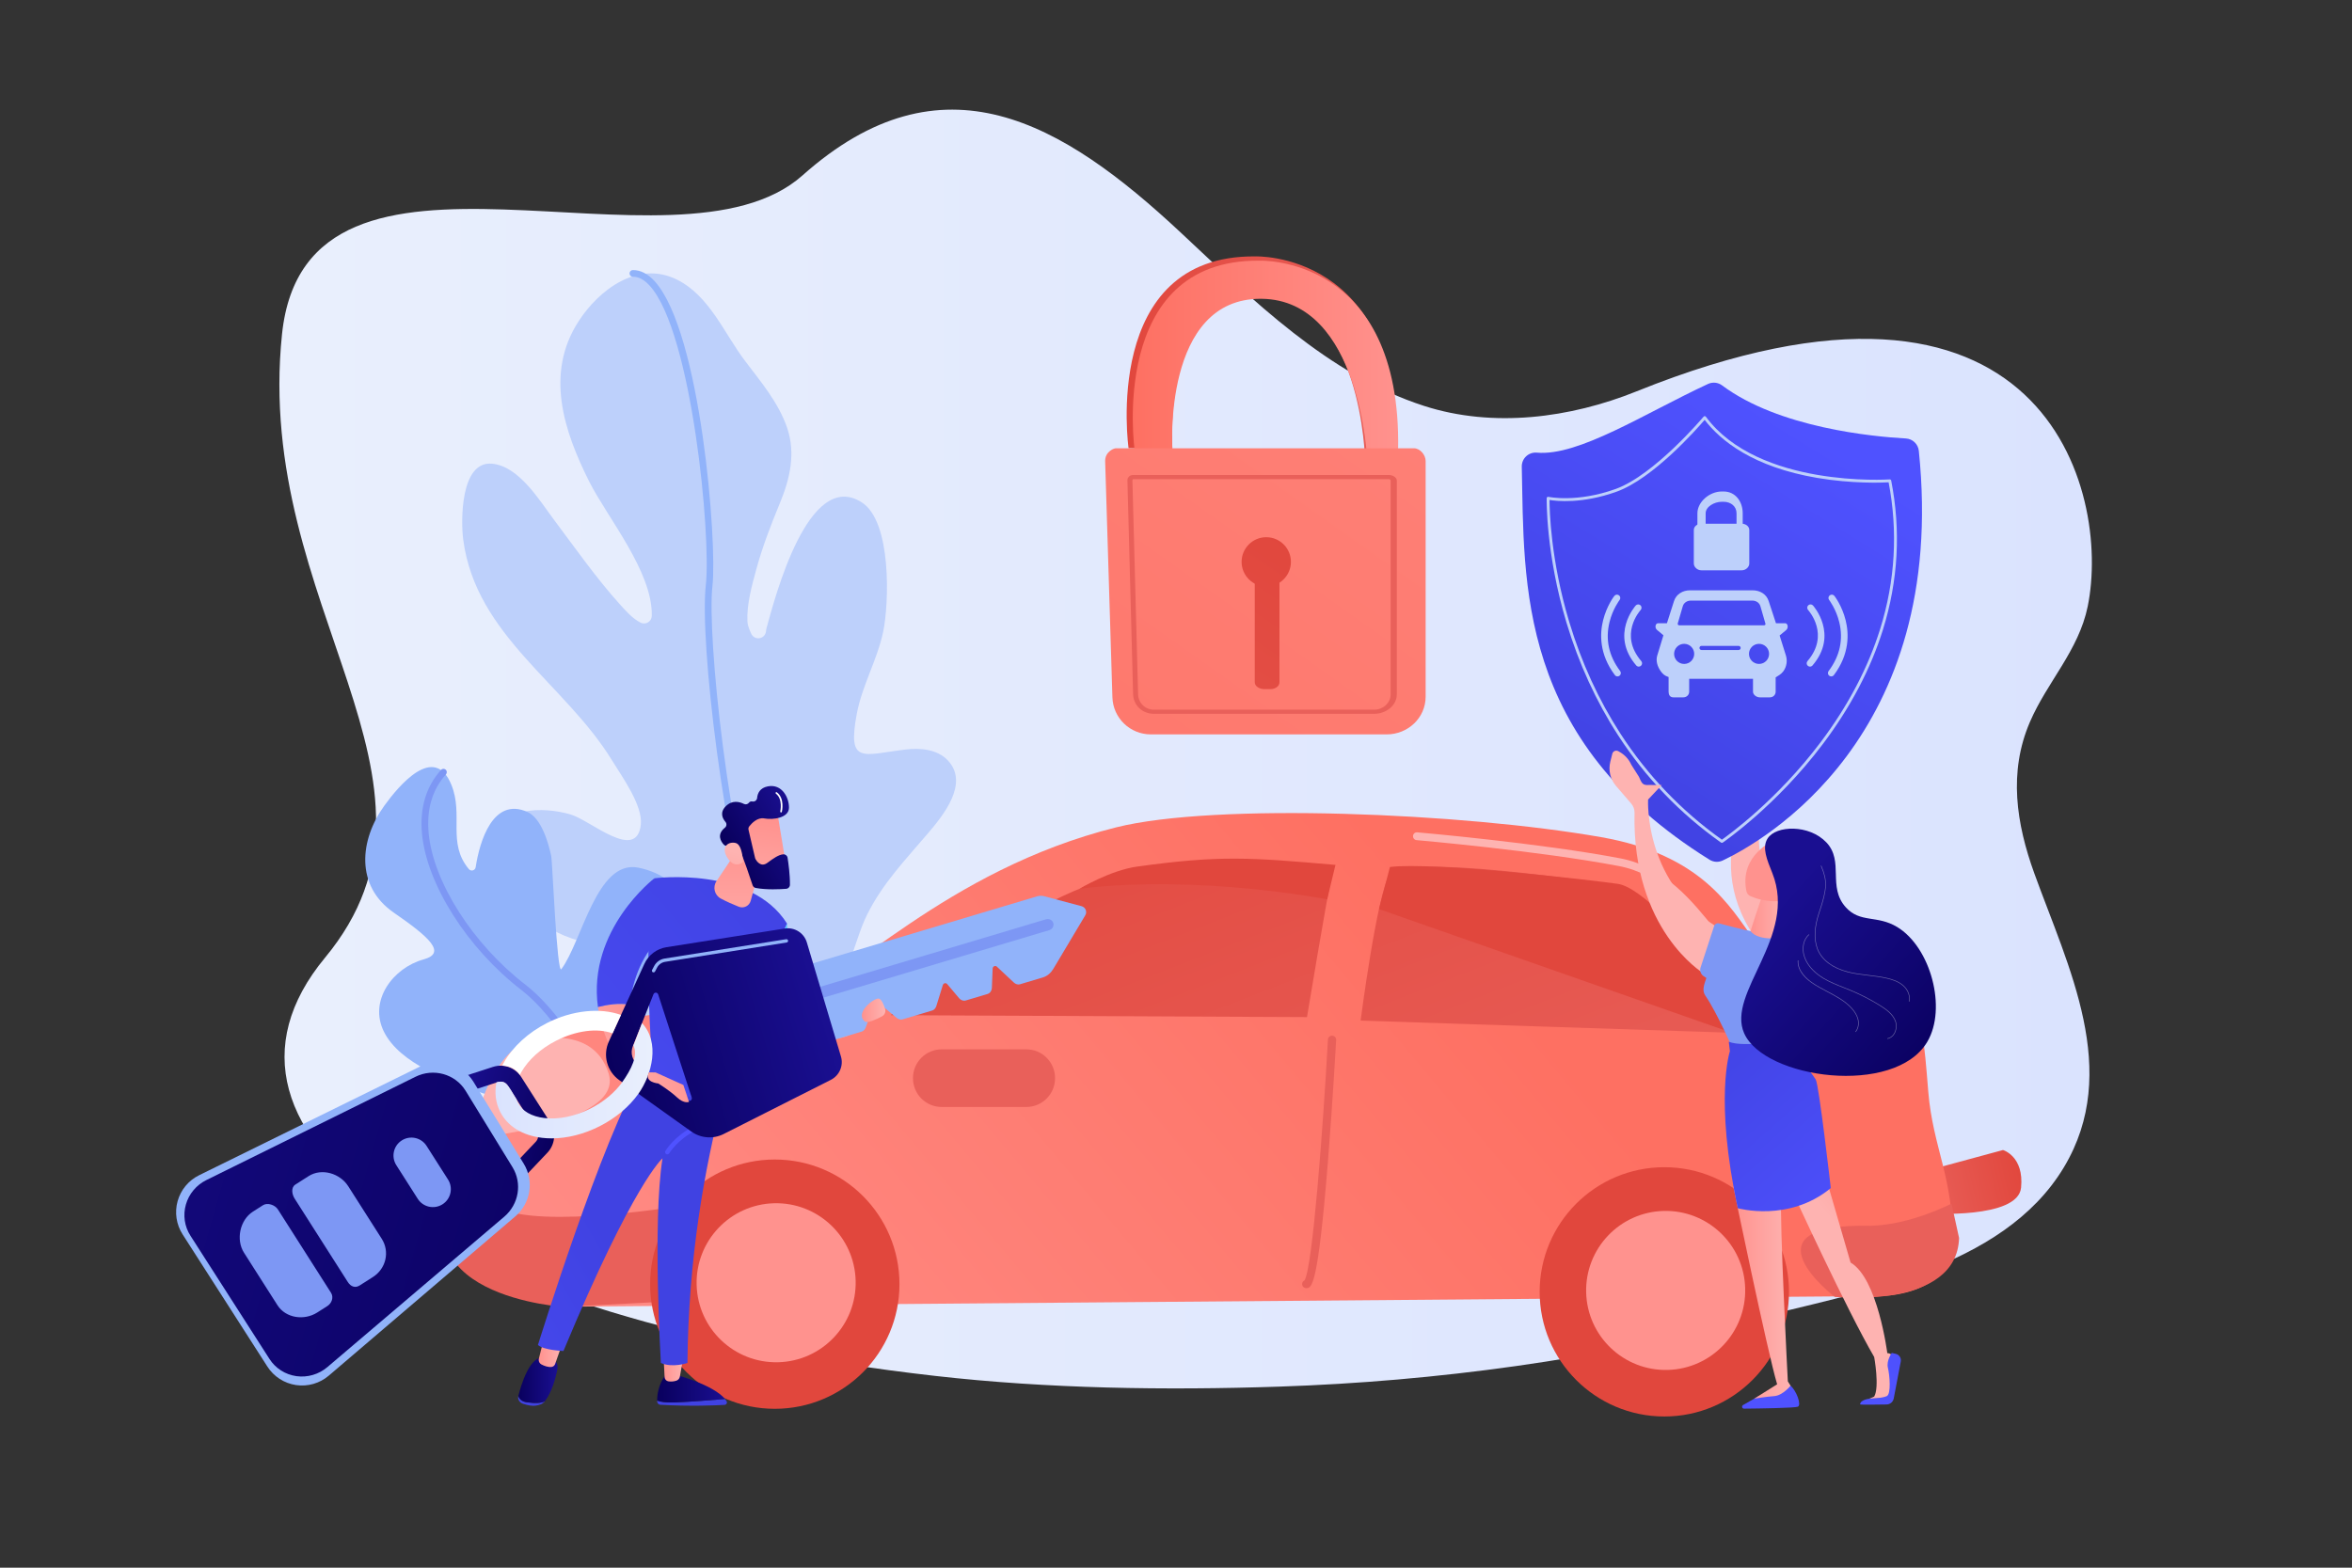 <?xml version="1.0" encoding="utf-8"?>
<!-- Generator: Adobe Illustrator 27.5.0, SVG Export Plug-In . SVG Version: 6.00 Build 0)  -->
<svg version="1.1" xmlns="http://www.w3.org/2000/svg" xmlns:xlink="http://www.w3.org/1999/xlink" x="0px" y="0px"
	 viewBox="0 0 2475 1650" style="enable-background:new 0 0 2475 1650;" xml:space="preserve">

<rect x="0" y="0" width="2475" height="1650" fill="#333333" stroke="none"/>

<g id="Illustration">
	<g>

			<linearGradient id="SVGID_1_" gradientUnits="userSpaceOnUse" x1="-1419.999" y1="788.354" x2="487.266" y2="788.354" gradientTransform="matrix(-1 0 0 1 781.276 0)">
			<stop  offset="0" style="stop-color:#DAE3FE"/>
			<stop  offset="1" style="stop-color:#E9EFFD"/>
		</linearGradient>
		<path style="fill:url(#SVGID_1_);" d="M296.762,351.724c25.667-245.866,414.331-48.392,547.773-167.166
			c146.913-130.76,273.143-56.419,397.964,60.235c75.448,70.512,155.187,149.895,256.005,182.417
			c72.778,23.475,153.831,12.833,223.681-15.326c429.941-173.323,499.38,105.874,474.719,226.327
			c-9.553,46.658-42.604,79.311-60.851,121.733c-22.714,52.806-14.337,106.743,4.668,159.319
			c35.621,98.545,91.736,208.042,31.241,309.111c-64.693,108.07-219.831,132.13-331.213,160.795
			c-161.299,41.511-328.311,64.703-494.721,70.266c-119.53,3.996-243.166,2.226-362.131-11.305
			C463.266,1388.912,187.928,1194.112,342,1008C496.073,821.888,266.708,639.614,296.762,351.724z"/>

		<g>
			<g>
				<path style="fill:#BDD0FB;" d="M893.916,1011.518c6.633-16.026,10.66-32.869,18.357-48.483
					c16.323-33.113,40.572-58.185,64.09-85.812c16.159-18.982,43.747-52.638,21.119-76.817
					c-11.111-11.864-29.227-13.368-44.232-11.568c-45.367,5.442-61.757,16.4-51.684-37.409
					c5.592-29.869,21.489-56.747,27.724-86.137c6.304-29.716,9.326-116.115-22.371-136.498
					c-56.298-36.196-91.513,100.591-100.211,131.933c-0.32,1.151-0.534,2.417-0.67,3.766c-0.368,3.647-3.13,6.598-6.745,7.205
					c-3.615,0.607-7.197-1.276-8.734-4.604c-2.159-4.675-3.854-9.086-4.042-12.798c-0.918-18.18,4.729-38.218,9.481-55.616
					c6.434-23.558,15.307-46.495,24.636-69.04c10.595-25.605,16.847-52.317,7.683-79.272c-9.014-26.517-27.637-48.44-44.289-70.448
					c-22.001-29.078-37.477-68.742-71.924-85.736c-40.688-20.073-81.538,10.303-103.361,44.106
					c-35.34,54.739-15.589,114.906,11.163,168.322c18.946,37.83,67.106,95.258,65.953,141.66c-0.069,2.794-1.569,5.357-3.971,6.787
					c-2.402,1.43-5.372,1.529-7.86,0.256c-8.374-4.285-15.044-11.81-22.078-19.631c-24.881-27.665-46.539-58.692-68.864-88.423
					c-15.364-20.461-36.879-56.65-65.384-59.22c-33.368-3.008-32.859,60.509-30.225,80.214
					C500.986,669.286,594.73,719.634,644.248,800.65c10.197,16.684,32.374,47.097,30.068,67.399
					c-4.44,39.082-52.325-4.144-73.185-10.584c-28.957-8.939-79.663-9.11-80.045,30.621c-0.441,46.167,39.409,85.911,80.933,99.765
					c33.305,11.112,71.353,14.934,102.922,30.437c28.882,14.183,11.592,46.127-17.382,37.288c-11.962-3.65-23.91-8.43-35.554-12.99
					c-11.282-4.417-44.522-22.668-52.782-5.708c-6.306,12.95,6.782,35.56,11.992,46.599
					c58.388,123.699,106.494,100.993,173.934,125.183c19.366,6.946,32.466,22.671,39.462,41.604
					c3.018,8.168,2.713,38.846,12.034,41.613c12.848,3.774,30.81-22.88,36.322-30.518c10.207-14.138,22.588-26.449,32.778-40.608
					c17.579-24.429,46.374-60.522,43.147-92.822c-1.598-15.999-15.37-22.433-30.226-23.609c-25.151-1.99-65.043-6.712-49.022-41.385
					C877.594,1045.731,886.664,1029.039,893.916,1011.518z"/>
				<path style="fill:#91B3FA;" d="M842.817,1290.835c-1.909,0-3.473-1.529-3.51-3.445c-0.031-1.681-3.549-169.368-40.663-281.869
					c-36.925-111.926-62.562-330.864-55.921-389.636c5.797-51.293-14.618-266.168-58.947-315.075
					c-5.815-6.416-11.745-9.626-17.758-9.541c-2.004,0.008-3.532-1.521-3.561-3.46c-0.027-1.938,1.521-3.532,3.46-3.561
					c8.07-0.072,15.831,3.869,23.061,11.847c48.511,53.522,65.879,274.948,60.722,320.579
					c-5.889,52.104,16.638,268.515,55.61,386.649c37.451,113.518,40.985,282.246,41.016,283.937
					c0.037,1.938-1.506,3.539-3.444,3.575C842.862,1290.835,842.839,1290.835,842.817,1290.835z"/>
			</g>
			<g>
				<path style="fill:#91B3FA;" d="M727.208,1081.742c-15.791,4.298-66.713,46.565-64.333,10.618
					c3.056-46.177,53.378-82.934,57.1-130.246c2.168-27.558-23.48-44.039-48.41-48.921c-43.728-8.564-59.073,77.763-80.855,106.847
					c-4.581,6.118-9.534-113.646-10.563-118.551c-3.001-14.299-10.359-40.433-25.317-46.991
					c-36.179-15.86-50.158,31.149-54.284,58.255c-0.241,1.585-1.388,2.881-2.932,3.313c-1.543,0.431-3.195-0.082-4.224-1.311
					c-23.09-27.591-5.37-56.799-18.406-88.751c-17.961-44.024-55.383,0.987-70.553,21.981
					c-26.015,36.002-30.773,84.45,9.969,112.576c37.413,25.828,55.937,42.448,31.355,49.222
					c-32.201,8.874-57.982,43.292-41.818,75.953c16.905,34.16,69.044,52.174,102.536,64.373
					c13.183,4.802,47.699,4.432,50.362,22.786c2.226,15.343-20.937,22.261-31.391,27.698c-39.485,20.533-48.277,41.42-4.758,68.08
					c87.857,53.821,184.738,38.621,183.768-1.972c-0.435-19.165,12.48-42.485,18.559-60.006
					c6.513-18.774,12.947-37.585,18.007-56.812C746.147,1130.393,764.223,1071.668,727.208,1081.742z"/>
				<path style="fill:#7D97F4;" d="M695.224,1290.219c-1.426,0-2.767-0.877-3.292-2.291c-0.703-1.898-71.182-190.434-143.329-246
					c-56.662-43.64-99.652-111.286-104.543-164.505c-2.477-26.951,4.25-49.516,19.994-67.066c1.296-1.445,3.516-1.563,4.957-0.27
					c1.443,1.295,1.564,3.515,0.27,4.957c-14.388,16.038-20.521,36.809-18.23,61.736c4.726,51.423,46.602,117.047,101.835,159.585
					c31.034,23.902,64.99,73.134,100.923,146.328c26.666,54.318,44.53,102.317,44.708,102.795c0.673,1.818-0.255,3.839-2.072,4.512
					C696.042,1290.147,695.63,1290.219,695.224,1290.219z"/>
			</g>
		</g>

		<g>
			<g>

					<linearGradient id="SVGID_00000169559353320295454250000009211693441914903964_" gradientUnits="userSpaceOnUse" x1="-7671.891" y1="1358.866" x2="-7563.704" y2="1380.934" gradientTransform="matrix(-1 0.026 0.026 1 -5577.965 75.396)">
					<stop  offset="0" style="stop-color:#E1473D"/>
					<stop  offset="1" style="stop-color:#E9605A"/>
				</linearGradient>
				<path style="fill:url(#SVGID_00000169559353320295454250000009211693441914903964_);" d="M2013.369,1235.969l94.367-25.557
					c0,0,22.32,6.46,19.03,39.652c-3.29,33.191-97.4,27.133-97.4,27.133L2013.369,1235.969z"/>

					<linearGradient id="SVGID_00000088099334819815593650000015899563874449598133_" gradientUnits="userSpaceOnUse" x1="1555.454" y1="1001.392" x2="631.361" y2="1775.469">
					<stop  offset="0" style="stop-color:#FE7062"/>
					<stop  offset="1" style="stop-color:#FF928E"/>
				</linearGradient>
				<path style="fill:url(#SVGID_00000088099334819815593650000015899563874449598133_);" d="M1174.593,870.78
					c-180.022,45.013-285.642,165.345-337.723,177.512c-52.08,12.167-260.705,23.297-294.724,54.903
					c-34.019,31.606-1.52,54.067-45.259,94.703c-48.392,136.547,101.436,177.402,101.436,177.402l1361.962-11.063
					c0,0,91.907,8.263,93.943-57.376c2.036-65.639-20.293-98.796-25.121-157.907c-4.827-59.111-4.935-62.088-18.098-92.741
					c-13.164-30.653-141.022-33.982-165.906-68.075c-24.883-34.093-54.507-88.467-160.081-107.005
					C1539.204,855.529,1279.014,844.67,1174.593,870.78z"/>

					<linearGradient id="SVGID_00000039835019602319667280000005256264132436681135_" gradientUnits="userSpaceOnUse" x1="-7491.338" y1="944.5" x2="-7509.947" y2="1242.245" gradientTransform="matrix(-1 0.026 0.026 1 -5577.965 75.396)">
					<stop  offset="0" style="stop-color:#E1473D"/>
					<stop  offset="1" style="stop-color:#E9605A"/>
				</linearGradient>
				<path style="fill:url(#SVGID_00000039835019602319667280000005256264132436681135_);" d="M2061.527,1302.973
					c-2.342,75.447-130.259,62.078-130.817,62.029c0,0-101.698-77.849,38.205-74.862c42.042-1.085,84.665-23.355,84.665-23.355
					L2061.527,1302.973z"/>

					<linearGradient id="SVGID_00000023256003602767029200000006105720048408837552_" gradientUnits="userSpaceOnUse" x1="-6123.001" y1="1030.083" x2="-6141.608" y2="1327.809" gradientTransform="matrix(-1 0.026 0.026 1 -5577.965 75.396)">
					<stop  offset="0" style="stop-color:#E1473D"/>
					<stop  offset="1" style="stop-color:#E9605A"/>
				</linearGradient>
				<path style="fill:url(#SVGID_00000023256003602767029200000006105720048408837552_);" d="M488.595,1231.622
					c0,0-1.337,19.243,34.715,38.898c44.685,24.363,199.846-2.422,199.846-2.422l17.706,99.841l-146.236,7.457
					C598.043,1376.328,402.59,1365.066,488.595,1231.622z"/>

					<linearGradient id="SVGID_00000129917782758506109270000017188232477090654624_" gradientUnits="userSpaceOnUse" x1="-7014.435" y1="-39.351" x2="-7302.824" y2="626.161" gradientTransform="matrix(-0.999 -0.037 -0.037 0.999 -5562.136 389.471)">
					<stop  offset="0" style="stop-color:#E1473D"/>
					<stop  offset="1" style="stop-color:#E9605A"/>
				</linearGradient>
				<path style="fill:url(#SVGID_00000129917782758506109270000017188232477090654624_);" d="M1822.045,1086.954
					c0,0,4.388-34.26-31.601-76.264c-35.99-42.003-56.998-69.707-84.675-76.841c-27.676-7.133-230.246-35.16-243.55-13.602
					c-13.304,21.558-30.442,153.92-30.442,153.92L1822.045,1086.954z"/>

					<linearGradient id="SVGID_00000154405416847316465940000013579003436855371697_" gradientUnits="userSpaceOnUse" x1="-4314.72" y1="-2003.767" x2="-3942.683" y2="-2303.798" gradientTransform="matrix(-0.999 -0.037 -0.037 0.999 -5562.941 389.553)">
					<stop  offset="0" style="stop-color:#E1473D"/>
					<stop  offset="1" style="stop-color:#E9605A"/>
				</linearGradient>
				<path style="fill:url(#SVGID_00000154405416847316465940000013579003436855371697_);" d="M1702.095,930.227
					c-22.693-3.38-194.995-23.413-239.484-17.697l-11.512,44.288l371.12,130.118c0,0,1.77-28.197-16.769-55.996
					C1774.302,984.232,1725.821,933.212,1702.095,930.227z"/>

					<linearGradient id="SVGID_00000138571556268060544710000018020321104782438803_" gradientUnits="userSpaceOnUse" x1="-6647.122" y1="118.75" x2="-6935.585" y2="784.435" gradientTransform="matrix(-0.999 -0.037 -0.037 0.999 -5562.941 389.553)">
					<stop  offset="0" style="stop-color:#E1473D"/>
					<stop  offset="1" style="stop-color:#E9605A"/>
				</linearGradient>
				<path style="fill:url(#SVGID_00000138571556268060544710000018020321104782438803_);" d="M1401.626,920.218
					c-5.611,25.579-26.283,150.285-26.283,150.285l-438.018-2.025c0,0,138.075-126.883,244.217-146.966
					C1287.683,901.43,1405.212,906.696,1401.626,920.218z"/>

					<linearGradient id="SVGID_00000007404215062820825410000005246182545091801734_" gradientUnits="userSpaceOnUse" x1="-4196.296" y1="-1856.923" x2="-3824.259" y2="-2156.952" gradientTransform="matrix(-0.999 -0.037 -0.037 0.999 -5562.941 389.553)">
					<stop  offset="0" style="stop-color:#E1473D"/>
					<stop  offset="1" style="stop-color:#E9605A"/>
				</linearGradient>
				<path style="fill:url(#SVGID_00000007404215062820825410000005246182545091801734_);" d="M1196.518,912.097
					c86.46-12.001,118.159-9.723,208.788-1.787l-8.728,36.25c0,0-134.886-26.454-260.568-11.159
					C1136.01,935.402,1168.293,916.015,1196.518,912.097z"/>

					<linearGradient id="SVGID_00000054971924234421917560000002122752335737950648_" gradientUnits="userSpaceOnUse" x1="577.206" y1="622.336" x2="574.205" y2="829.357">
					<stop  offset="0" style="stop-color:#FF928E"/>
					<stop  offset="1" style="stop-color:#FEB3B1"/>
				</linearGradient>
				<path style="fill:url(#SVGID_00000054971924234421917560000002122752335737950648_);" d="M552.242,1096.669
					c0,0,70.967-22.752,88.278,33.352c16.503,53.483-143.633,67.877-143.633,67.877S508.694,1118.557,552.242,1096.669z"/>

					<linearGradient id="SVGID_00000060016292725212632180000013706116047000514990_" gradientUnits="userSpaceOnUse" x1="1695.189" y1="278.991" x2="1677.188" y2="735.036">
					<stop  offset="0" style="stop-color:#FF928E"/>
					<stop  offset="1" style="stop-color:#FEB3B1"/>
				</linearGradient>
				<path style="fill:url(#SVGID_00000060016292725212632180000013706116047000514990_);" d="M1846.286,1026.338
					c-0.395,0-0.793-0.056-1.191-0.177c-16.664-5.034-30.7-22.588-46.954-42.914c-23.735-29.682-50.64-63.328-94.512-71.699
					c-84.141-16.06-211.68-27.187-212.959-27.3c-2.27-0.197-3.948-2.193-3.751-4.459c0.193-2.27,2.113-3.968,4.459-3.751
					c1.284,0.109,129.249,11.276,213.796,27.413c46.861,8.945,75.996,45.376,99.405,74.648
					c15.393,19.251,28.688,35.875,42.898,40.173c2.181,0.656,3.413,2.958,2.752,5.135
					C1849.69,1025.192,1848.056,1026.338,1846.286,1026.338z"/>

					<linearGradient id="SVGID_00000022520661600440658360000001294066786784996003_" gradientUnits="userSpaceOnUse" x1="1956.099" y1="289.29" x2="1938.097" y2="745.334">
					<stop  offset="0" style="stop-color:#FF928E"/>
					<stop  offset="1" style="stop-color:#FEB3B1"/>
				</linearGradient>
				<path style="fill:url(#SVGID_00000022520661600440658360000001294066786784996003_);" d="M1976.709,1073.051
					c-1.517,0-2.978-0.841-3.694-2.29c-6.914-13.936-37.517-20.254-67.111-26.362c-10.588-2.185-21.533-4.443-31.598-7.079
					c-2.205-0.579-3.521-2.829-2.946-5.03c0.579-2.205,2.829-3.497,5.03-2.946c9.859,2.583,20.696,4.821,31.179,6.982
					c32.982,6.809,64.133,13.239,72.825,30.773c1.014,2.04,0.181,4.511-1.859,5.521
					C1977.949,1072.914,1977.325,1073.051,1976.709,1073.051z"/>
				<g>

						<linearGradient id="SVGID_00000076568778886538729140000012089962903840393857_" gradientUnits="userSpaceOnUse" x1="-7189.662" y1="818.83" x2="-7048.648" y2="-69.26" gradientTransform="matrix(-1 0.026 0.026 1 -5577.965 75.396)">
						<stop  offset="0" style="stop-color:#E1473D"/>
						<stop  offset="1" style="stop-color:#E9605A"/>
					</linearGradient>

						<circle style="fill:url(#SVGID_00000076568778886538729140000012089962903840393857_);" cx="1751.365" cy="1359.678" r="131.186"/>

						<linearGradient id="SVGID_00000088112204802458632680000016841327288565636228_" gradientUnits="userSpaceOnUse" x1="-6698.119" y1="-383.632" x2="-6809.13" y2="-38.597" gradientTransform="matrix(-1 0.026 0.026 1 -5577.965 75.396)">
						<stop  offset="0" style="stop-color:#FE7062"/>
						<stop  offset="1" style="stop-color:#FF928E"/>
					</linearGradient>
					<path style="fill:url(#SVGID_00000088112204802458632680000016841327288565636228_);" d="M1669.11,1360.35
						c1.193,46.209,39.622,82.701,85.831,81.508c46.21-1.194,82.702-39.621,81.508-85.831c-1.193-46.209-39.621-82.701-85.83-81.507
						C1704.409,1275.713,1667.916,1314.141,1669.11,1360.35z"/>
				</g>
				<g>

						<linearGradient id="SVGID_00000109009832633088016410000014830282959194180501_" gradientUnits="userSpaceOnUse" x1="-6282.161" y1="962.926" x2="-6141.147" y2="74.835" gradientTransform="matrix(-1 0.026 0.026 1 -5577.965 75.396)">
						<stop  offset="0" style="stop-color:#E1473D"/>
						<stop  offset="1" style="stop-color:#E9605A"/>
					</linearGradient>

						<circle style="fill:url(#SVGID_00000109009832633088016410000014830282959194180501_);" cx="815.314" cy="1351.589" r="131.186"/>

						<linearGradient id="SVGID_00000117664355067548779800000013129139661554220184_" gradientUnits="userSpaceOnUse" x1="-5859.774" y1="-113.899" x2="-5970.786" y2="231.136" gradientTransform="matrix(-1 0.026 0.026 1 -5577.965 75.396)">
						<stop  offset="0" style="stop-color:#FE7062"/>
						<stop  offset="1" style="stop-color:#FF928E"/>
					</linearGradient>
					<path style="fill:url(#SVGID_00000117664355067548779800000013129139661554220184_);" d="M733.06,1352.261
						c1.193,46.209,39.622,82.702,85.831,81.508c46.209-1.194,82.702-39.621,81.508-85.831
						c-1.194-46.209-39.622-82.701-85.831-81.507C768.358,1267.624,731.865,1306.052,733.06,1352.261z"/>
				</g>
				<g>

						<linearGradient id="SVGID_00000082369327354964642750000005162188870946462094_" gradientUnits="userSpaceOnUse" x1="2115.13" y1="817.229" x2="1626.082" y2="1090.255">
						<stop  offset="0" style="stop-color:#E1473D"/>
						<stop  offset="1" style="stop-color:#E9605A"/>
					</linearGradient>
					<path style="fill:url(#SVGID_00000082369327354964642750000005162188870946462094_);" d="M1374.892,1355.752
						c-0.136,0-0.272,0-0.407,0c-2.393,0-4.308-1.911-4.277-4.304c0.023-1.735,1.063-3.175,2.545-3.848
						c8.526-13.723,19.593-162.014,24.626-253.453c0.131-2.391,2.175-4.223,4.565-4.077c2.39,0.131,4.22,2.18,4.089,4.571
						c-0.036,0.643-3.604,65.043-8.716,128.679C1386.913,1352.842,1380.501,1355.752,1374.892,1355.752z"/>
				</g>

					<linearGradient id="SVGID_00000062884244396689995320000017417894073462957966_" gradientUnits="userSpaceOnUse" x1="545.366" y1="1325.12" x2="923.878" y2="1178.109">
					<stop  offset="0" style="stop-color:#E1473D"/>
					<stop  offset="1" style="stop-color:#E9605A"/>
				</linearGradient>
				<path style="fill:url(#SVGID_00000062884244396689995320000017417894073462957966_);" d="M1110.223,1134.87
					c0,16.693-13.533,30.226-30.226,30.226h-89.04c-16.693,0-30.226-13.532-30.226-30.226v-0.212
					c0-16.693,13.532-30.226,30.226-30.226h89.04c16.693,0,30.226,13.532,30.226,30.226V1134.87z"/>
			</g>
		</g>
		<g>

				<linearGradient id="SVGID_00000121977217536942264700000010650328615187367040_" gradientUnits="userSpaceOnUse" x1="1185.584" y1="377.472" x2="1469.443" y2="377.472">
				<stop  offset="0" style="stop-color:#E1473D"/>
				<stop  offset="1" style="stop-color:#E9605A"/>
			</linearGradient>
			<path style="fill:url(#SVGID_00000121977217536942264700000010650328615187367040_);" d="M1187.594,471.803
				c0,0-28.967-203.26,132.987-201.944c0,0,152.737-6.17,148.787,203.185l-32.918,12.057c0,0-2.587-170.75-108.937-171.895
				c-106.35-1.145-93.834,158.596-93.834,158.596H1187.594z"/>

				<linearGradient id="SVGID_00000012431000056302993520000007237222521862753951_" gradientUnits="userSpaceOnUse" x1="1192.027" y1="379.847" x2="1471.307" y2="379.847">
				<stop  offset="0" style="stop-color:#FE7062"/>
				<stop  offset="1" style="stop-color:#FF928E"/>
			</linearGradient>
			<path style="fill:url(#SVGID_00000012431000056302993520000007237222521862753951_);" d="M1194.005,474.062
				c0,0-28.5-201.001,130.841-199.706c0,0,150.273-6.58,146.387,199.398l-32.387,11.608c0,0-6.699-169.757-111.333-170.884
				c-104.634-1.127-93.834,159.584-93.834,159.584H1194.005z"/>

				<linearGradient id="SVGID_00000036252287403300157380000005984725433844777094_" gradientUnits="userSpaceOnUse" x1="872.823" y1="1259.949" x2="2159.468" y2="-554.008">
				<stop  offset="0" style="stop-color:#FE7062"/>
				<stop  offset="1" style="stop-color:#FF928E"/>
			</linearGradient>
			<path style="fill:url(#SVGID_00000036252287403300157380000005984725433844777094_);" d="M1487.807,471.803h-313.016
				c-3.204,0-6.272,2.126-8.503,4.425c-2.231,2.301-3.434,5.822-3.336,9.024l7.639,248.662
				c0.671,21.833,18.564,39.037,40.408,39.037h248.225c22.327,0,40.976-17.386,40.976-39.714V485.304
				C1500.2,478.762,1494.349,471.803,1487.807,471.803z"/>
			<g>

					<linearGradient id="SVGID_00000074409940819453455190000005913211956171938985_" gradientUnits="userSpaceOnUse" x1="1443.038" y1="268.449" x2="1384.541" y2="446.941">
					<stop  offset="0" style="stop-color:#E1473D"/>
					<stop  offset="1" style="stop-color:#E9605A"/>
				</linearGradient>
				<path style="fill:url(#SVGID_00000074409940819453455190000005913211956171938985_);" d="M1446.156,751.287h-231.903
					c-11.956,0-21.571-8.705-21.89-20.658l-5.992-225.007c-0.044-1.625,0.556-2.917,1.692-4.089c1.129-1.157,2.693-1.564,4.3-1.564
					h269.696c3.305,0,7.81,2.514,7.81,5.816v224.919C1469.869,742.775,1458.23,751.287,1446.156,751.287z M1192.362,504.302
					c-0.198,0-0.386,0.456-0.522,0.6c-0.134,0.139-0.211,0.513-0.203,0.714l5.992,225.241c0.242,9.078,7.543,16.097,16.624,16.097
					h231.903c9.168,0,17.213-7.08,17.213-16.251V505.785c0-0.401-0.911-1.483-1.31-1.483H1192.362z"/>
			</g>
			<g>

					<linearGradient id="SVGID_00000124877910727269740470000016721328927776018093_" gradientUnits="userSpaceOnUse" x1="1351.79" y1="562.779" x2="1011.306" y2="1066.755">
					<stop  offset="0" style="stop-color:#E1473D"/>
					<stop  offset="1" style="stop-color:#E9605A"/>
				</linearGradient>
				<circle style="fill:url(#SVGID_00000124877910727269740470000016721328927776018093_);" cx="1332.481" cy="591.36" r="25.945"/>

					<linearGradient id="SVGID_00000154394084687445628540000006315285861106645382_" gradientUnits="userSpaceOnUse" x1="1385.141" y1="585.311" x2="1044.658" y2="1089.286">
					<stop  offset="0" style="stop-color:#E1473D"/>
					<stop  offset="1" style="stop-color:#E9605A"/>
				</linearGradient>
				<path style="fill:url(#SVGID_00000154394084687445628540000006315285861106645382_);" d="M1320.377,603.962v114.067
					c0,4.548,5.35,7.26,9.899,7.26h6.783c4.548,0,9.316-2.712,9.316-7.26V603.962H1320.377z"/>
			</g>
		</g>
		<g>
			<g>
				<g>

						<linearGradient id="SVGID_00000097480724959846826560000016747582018226537364_" gradientUnits="userSpaceOnUse" x1="5585.594" y1="2517.008" x2="5560.261" y2="2625.341" gradientTransform="matrix(1 0 0 1 -5100.959 0)">
						<stop  offset="0" style="stop-color:#4042E2"/>
						<stop  offset="1" style="stop-color:#4F52FF"/>
					</linearGradient>
					<path style="fill:url(#SVGID_00000097480724959846826560000016747582018226537364_);" d="M762.875,1472.43
						c-12.575,1.087-34.398,2.852-51.602,3.609c-10.342,0.455-16.296-0.557-19.725-1.931c0.006,0.387,0.016,0.752,0.032,1.092
						c0.082,1.81,1.552,3.259,3.381,3.361c32.509,1.814,58.363,0.628,67.567,0.068c1.903-0.116,3.037-2.184,2.064-3.807
						C764.105,1474.011,763.515,1473.216,762.875,1472.43z"/>

						<linearGradient id="SVGID_00000159459286058831772250000017561987851121210293_" gradientUnits="userSpaceOnUse" x1="5792.503" y1="1461.594" x2="5863.835" y2="1461.594" gradientTransform="matrix(1 0 0 1 -5100.959 0)">
						<stop  offset="0" style="stop-color:#09005D"/>
						<stop  offset="1" style="stop-color:#1A0F91"/>
					</linearGradient>
					<path style="fill:url(#SVGID_00000159459286058831772250000017561987851121210293_);" d="M711.273,1476.039
						c17.204-0.757,39.028-2.523,51.602-3.609c-12.363-15.168-51.602-25.391-51.602-25.391h-11.082
						c-7.622,10.988-8.726,21.448-8.643,27.07C694.977,1475.482,700.931,1476.495,711.273,1476.039z"/>

						<linearGradient id="SVGID_00000183216826942993924220000002656244016633008819_" gradientUnits="userSpaceOnUse" x1="5799.284" y1="1441.511" x2="5819.959" y2="1441.511" gradientTransform="matrix(1 0 0 1 -5100.959 0)">
						<stop  offset="0" style="stop-color:#FF928E"/>
						<stop  offset="1" style="stop-color:#FEB3B1"/>
					</linearGradient>
					<path style="fill:url(#SVGID_00000183216826942993924220000002656244016633008819_);" d="M698.324,1428.947l1.037,20.523
						c0.113,2.222,1.776,4.09,4.002,4.408c2.214,0.317,5.18,0.357,8.325-0.69c1.935-0.644,3.371-2.274,3.728-4.263l3.584-19.978
						H698.324z"/>
				</g>
				<g>
					<g>

							<linearGradient id="SVGID_00000031889336164892552840000015744891622131588019_" gradientUnits="userSpaceOnUse" x1="5424.782" y1="2479.41" x2="5399.448" y2="2587.744" gradientTransform="matrix(1 0 0 1 -5100.959 0)">
							<stop  offset="0" style="stop-color:#4042E2"/>
							<stop  offset="1" style="stop-color:#4F52FF"/>
						</linearGradient>
						<path style="fill:url(#SVGID_00000031889336164892552840000015744891622131588019_);" d="M554.378,1475.886
							c-5.453-0.761-7.92-3.594-8.955-6.622c-0.007,0.027-0.014,0.054-0.021,0.081c-0.802,3.195,0.959,6.762,4.776,8.081
							c6.115,2.111,10.735,2.397,13.223,2.069c4.061-0.535,7.85-1.862,9.914-4.573l0.031-0.04
							C569.239,1476.915,563.472,1477.154,554.378,1475.886z"/>

							<linearGradient id="SVGID_00000181790909434293496530000015776007161918903464_" gradientUnits="userSpaceOnUse" x1="5646.383" y1="1452.739" x2="5687.669" y2="1452.739" gradientTransform="matrix(1 0 0 1 -5100.959 0)">
							<stop  offset="0" style="stop-color:#09005D"/>
							<stop  offset="1" style="stop-color:#1A0F91"/>
						</linearGradient>
						<path style="fill:url(#SVGID_00000181790909434293496530000015776007161918903464_);" d="M580.088,1428.815h-9.14
							c-13.921-0.285-22.663,29.078-25.525,40.449c1.034,3.028,3.502,5.861,8.955,6.622c9.094,1.268,14.86,1.029,18.969-1.004
							c7.521-9.897,11.25-24.393,13.042-32.852C588.427,1432.408,580.088,1428.815,580.088,1428.815z"/>
					</g>

						<linearGradient id="SVGID_00000123401175861395117580000003176076413130003903_" gradientUnits="userSpaceOnUse" x1="5667.843" y1="1424.275" x2="5692.552" y2="1424.275" gradientTransform="matrix(1 0 0 1 -5100.959 0)">
						<stop  offset="0" style="stop-color:#FF928E"/>
						<stop  offset="1" style="stop-color:#FEB3B1"/>
					</linearGradient>
					<path style="fill:url(#SVGID_00000123401175861395117580000003176076413130003903_);" d="M572.123,1409.766l-5.075,20.185
						c-0.622,2.475,0.562,5.035,2.851,6.209c2.839,1.457,6.836,2.988,10.51,2.545c1.727-0.208,3.163-1.425,3.733-3.052l7.451-21.237
						L572.123,1409.766z"/>
				</g>

					<linearGradient id="SVGID_00000090996194542287574780000012464299090303199118_" gradientUnits="userSpaceOnUse" x1="645.939" y1="1312.161" x2="271.94" y2="1525.16">
					<stop  offset="0" style="stop-color:#4042E2"/>
					<stop  offset="1" style="stop-color:#4F52FF"/>
				</linearGradient>
				<path style="fill:url(#SVGID_00000090996194542287574780000012464299090303199118_);" d="M566.07,1415.601
					c6.314,5.601,26.851,6.34,26.851,6.34c73.98-177.558,104.242-202.783,104.242-202.783c-10.682,67.019-1.722,215.39-1.722,215.39
					c12.208,5.387,27.947,0,27.947,0c0.991-109.719,17.856-205.404,37.778-280.84c-50.001-1.124-76.591-18.234-85.274-25.101
					C634.213,1195.802,566.07,1415.601,566.07,1415.601z"/>

					<linearGradient id="SVGID_00000115485701274115983080000000208986135520232381_" gradientUnits="userSpaceOnUse" x1="5978.579" y1="908.471" x2="5412.132" y2="1401.136" gradientTransform="matrix(1 0 0 1 -5100.959 0)">
					<stop  offset="0" style="stop-color:#4042E2"/>
					<stop  offset="1" style="stop-color:#4F52FF"/>
				</linearGradient>
				<path style="fill:url(#SVGID_00000115485701274115983080000000208986135520232381_);" d="M688.591,924.413
					c-9.464,47.208-6.072,131.7-3.844,170.24c0.626,10.832-6.936,25.849-13.048,36.094c-0.958,1.607-0.367,3.664,1.298,4.52
					c10.233,5.259,44.9,21.559,85.077,23.586c2.679,0.135,5.071-1.689,5.765-4.28c29.803-111.281,64.419-182.39,64.419-182.39
					C790.041,911.153,688.591,924.413,688.591,924.413z"/>

					<linearGradient id="SVGID_00000176747017504267807270000003254030941082499733_" gradientUnits="userSpaceOnUse" x1="910.147" y1="1045.334" x2="808.147" y2="1126.334">
					<stop  offset="0" style="stop-color:#4042E2"/>
					<stop  offset="1" style="stop-color:#4F52FF"/>
				</linearGradient>
				<path style="fill:url(#SVGID_00000176747017504267807270000003254030941082499733_);" d="M702.212,1214.954
					c-0.42,0-0.845-0.114-1.231-0.347c-1.116-0.682-1.47-2.138-0.791-3.253c0.398-0.655,9.968-16.122,29.333-25.465
					c1.176-0.565,2.593-0.077,3.164,1.104c0.568,1.178,0.074,2.596-1.105,3.163c-18.053,8.711-27.254,23.515-27.345,23.663
					C703.79,1214.549,703.01,1214.954,702.212,1214.954z"/>
				<g>

						<linearGradient id="SVGID_00000025421207807034121180000010273972958786490020_" gradientUnits="userSpaceOnUse" x1="5781.299" y1="1064.394" x2="5693.338" y2="1142.285" gradientTransform="matrix(1 0 0 1 -5100.959 0)">
						<stop  offset="0" style="stop-color:#FF928E"/>
						<stop  offset="1" style="stop-color:#FEB3B1"/>
					</linearGradient>
					<path style="fill:url(#SVGID_00000025421207807034121180000010273972958786490020_);" d="M629.227,1059.898
						c3.041,21.992,12.022,45.979,29.99,71.459l16.792-13.372c0,0-17.846-24.186-13.364-60.492
						C651.561,1055.331,638.471,1057.56,629.227,1059.898z"/>

						<linearGradient id="SVGID_00000098918557234696477720000014443677318121335218_" gradientUnits="userSpaceOnUse" x1="5931.356" y1="856.262" x2="5367.463" y2="1346.707" gradientTransform="matrix(1 0 0 1 -5100.959 0)">
						<stop  offset="0" style="stop-color:#4042E2"/>
						<stop  offset="1" style="stop-color:#4F52FF"/>
					</linearGradient>
					<path style="fill:url(#SVGID_00000098918557234696477720000014443677318121335218_);" d="M699.162,982.661l-10.571-58.248
						c0,0-70.629,53.988-59.364,135.485c9.244-2.338,22.334-4.567,33.418-2.405C665.874,1031.34,675.519,1002.949,699.162,982.661z"
						/>
				</g>
				<g>

						<linearGradient id="SVGID_00000016780920505112666140000016560270657966458277_" gradientUnits="userSpaceOnUse" x1="6019.999" y1="958.181" x2="5456.107" y2="1448.623" gradientTransform="matrix(1 0 0 1 -5100.959 0)">
						<stop  offset="0" style="stop-color:#53D8FF"/>
						<stop  offset="1" style="stop-color:#3840F7"/>
					</linearGradient>
					<path style="fill:url(#SVGID_00000016780920505112666140000016560270657966458277_);" d="M828.258,972.183l-27.263,58.714
						c4.408,35.447,23.45,50.774,43.982,56.653c1.28-16.155,5.365-29.207,9.156-38.235
						C827.899,1022.229,828.258,972.183,828.258,972.183z"/>

						<linearGradient id="SVGID_00000127007467577949029520000014016025920654299816_" gradientUnits="userSpaceOnUse" x1="5945.938" y1="1071.476" x2="6015.21" y2="1071.476" gradientTransform="matrix(1 0 0 1 -5100.959 0)">
						<stop  offset="0" style="stop-color:#FF928E"/>
						<stop  offset="1" style="stop-color:#FEB3B1"/>
					</linearGradient>
					<path style="fill:url(#SVGID_00000127007467577949029520000014016025920654299816_);" d="M854.134,1049.315
						c-3.791,9.028-7.876,22.08-9.156,38.235c54.779,21.254,69.272-19.965,69.272-19.965l-10.124-1.786
						C881.264,1068.207,865.294,1060.837,854.134,1049.315z"/>
				</g>

					<linearGradient id="SVGID_00000177467773996581682320000016974831821837081996_" gradientUnits="userSpaceOnUse" x1="5878.604" y1="886.356" x2="5877.847" y2="1015.716" gradientTransform="matrix(1 0 0 1 -5100.959 0)">
					<stop  offset="0" style="stop-color:#FF928E"/>
					<stop  offset="1" style="stop-color:#FEB3B1"/>
				</linearGradient>
				<path style="fill:url(#SVGID_00000177467773996581682320000016974831821837081996_);" d="M803.141,899.696l-13.162,48.383
					c-1.478,5.435-7.357,8.354-12.588,6.263c-5.644-2.256-12.805-5.336-18.97-8.665c-6.58-3.553-8.639-12.017-4.473-18.228
					l27.364-40.801L803.141,899.696z"/>
			</g>
			<g>

					<linearGradient id="SVGID_00000023253797855966586280000011709085036330234805_" gradientUnits="userSpaceOnUse" x1="6497.632" y1="3685.803" x2="6428.354" y2="3777.453" gradientTransform="matrix(0.876 -0.483 0.483 0.876 -6663.263 771.272)">
					<stop  offset="0" style="stop-color:#FF928E"/>
					<stop  offset="1" style="stop-color:#FEB3B1"/>
				</linearGradient>
				<path style="fill:url(#SVGID_00000023253797855966586280000011709085036330234805_);" d="M817.648,853.938
					c0.441,0.799,10.027,60.419,10.027,60.419l-34.158,4.75l-17.48-55.157C776.037,863.95,810.264,840.549,817.648,853.938z"/>

					<linearGradient id="SVGID_00000155826589247127939100000007328842660987682706_" gradientUnits="userSpaceOnUse" x1="6444.723" y1="3707.911" x2="6527.477" y2="3707.911" gradientTransform="matrix(0.876 -0.483 0.483 0.876 -6663.263 771.272)">
					<stop  offset="0" style="stop-color:#09005D"/>
					<stop  offset="1" style="stop-color:#1A0F91"/>
				</linearGradient>
				<path style="fill:url(#SVGID_00000155826589247127939100000007328842660987682706_);" d="M787.659,873.325l6.928,29.756
					c0.089,0.382,0.225,0.74,0.414,1.084c1.155,2.102,5.66,9.04,12.478,3.998c6.187-4.575,11.901-8.658,16.794-8.971
					c2.196-0.141,4.138,1.406,4.486,3.58c0.869,5.417,2.604,17.66,2.487,28.527c-0.024,2.205-1.748,4.009-3.947,4.179
					c-6.625,0.511-20.628,1.199-32.023-0.887c-1.544-0.282-2.81-1.368-3.302-2.859c-2.396-7.268-9.763-29.33-12.767-35.159
					c-2.819-5.472-11.134-6.251-14.649-6.329c-1.152-0.026-2.233-0.518-3.011-1.369c-2.748-3.007-7.786-10.465,1.271-17.717
					c1.896-1.518,2.156-4.276,0.581-6.125c-3.135-3.68-6.231-9.934,0.406-16.526c6.745-6.701,14.441-4.66,19.041-2.378
					c1.86,0.923,4.066,0.338,5.317-1.319c0.712-0.944,1.844-1.591,3.641-1.234c2.422,0.482,4.704-1.33,4.933-3.789
					c0.439-4.724,2.788-10.492,11.25-12.13c15.013-2.905,22.506,12.12,22.24,22.682c-0.266,10.561-16.723,12.785-26.059,11.033
					c-7.1-1.332-13.203,5.173-15.721,8.368C787.65,870.752,787.367,872.071,787.659,873.325z"/>

					<linearGradient id="SVGID_00000083795873106447210910000003521846209154378685_" gradientUnits="userSpaceOnUse" x1="6396.166" y1="3758.383" x2="6451.733" y2="3701.373" gradientTransform="matrix(0.876 -0.483 0.483 0.876 -6663.263 771.272)">
					<stop  offset="0" style="stop-color:#FF928E"/>
					<stop  offset="1" style="stop-color:#FEB3B1"/>
				</linearGradient>
				<path style="fill:url(#SVGID_00000083795873106447210910000003521846209154378685_);" d="M781.838,907.382
					c0,0-0.326-18.422-7.783-20.151c-7.457-1.729-15.5,3.663-9.121,14.691C772.869,915.64,781.838,907.382,781.838,907.382z"/>
			</g>
			<g>
				<g>

						<linearGradient id="SVGID_00000104667256875052857890000000409207379974427551_" gradientUnits="userSpaceOnUse" x1="-1842.044" y1="2356.53" x2="-1928.444" y2="2433.039" gradientTransform="matrix(0.537 0.843 -0.843 0.537 3561.572 1482.053)">
						<stop  offset="0" style="stop-color:#09005D"/>
						<stop  offset="1" style="stop-color:#1A0F91"/>
					</linearGradient>
					<path style="fill:url(#SVGID_00000104667256875052857890000000409207379974427551_);" d="M535.54,1231.541l28.311-29.881
						c2.867-3.028,3.307-7.6,1.066-11.117l-30.528-47.9c-2.22-3.482-6.514-5.027-10.444-3.757l-37.359,12.085l-5.165-15.975
						l37.359-12.084c11.201-3.619,23.441,0.784,29.767,10.709l30.528,47.9c6.39,10.026,5.142,23.054-3.033,31.687l-28.311,29.881
						L535.54,1231.541z"/>
				</g>
				<g>
					<path style="fill:#91B3FA;" d="M345.979,1447.871l196.261-167.598c16.219-13.85,19.992-37.333,8.866-55.53
						c-15.433-25.241-37.061-60.553-52.952-86.249c-11.73-18.965-35.972-25.891-55.98-16.045L209.524,1236.94
						c-11.076,5.451-19.305,15.368-22.616,27.259c-3.313,11.892-1.399,24.634,5.265,35.026l89.171,139.078
						c6.76,10.545,17.752,17.649,30.143,19.483C323.876,1459.62,336.457,1456.003,345.979,1447.871z"/>

						<linearGradient id="SVGID_00000132083510028369514730000006109772403194036926_" gradientUnits="userSpaceOnUse" x1="-1589.545" y1="2325.727" x2="-2388.699" y2="3033.395" gradientTransform="matrix(0.537 0.843 -0.843 0.537 3561.572 1482.053)">
						<stop  offset="0" style="stop-color:#09005D"/>
						<stop  offset="1" style="stop-color:#1A0F91"/>
					</linearGradient>
					<path style="fill:url(#SVGID_00000132083510028369514730000006109772403194036926_);" d="M344.48,1438.89l186.131-158.305
						c15.382-13.082,19.086-35.115,8.708-52.1c-14.397-23.56-34.573-56.521-49.398-80.505
						c-10.943-17.701-33.762-24.041-52.691-14.688l-220.116,108.758c-10.479,5.178-18.302,14.524-21.499,25.69
						c-3.199,11.167-1.473,23.097,4.747,32.795l83.223,129.791c6.309,9.841,16.631,16.431,28.305,18.072
						C323.563,1450.04,335.449,1446.571,344.48,1438.89z"/>
					<g>
						<path style="fill:#7D97F4;" d="M401.69,1303.808l-35.213-55.252c-8.732-13.7-27.994-19.419-41.695-10.688l-13.993,8.918
							c-4.725,3.012-3.692,10.12-0.68,14.846l55.925,87.749c3.012,4.727,7.703,6.6,12.428,3.588l13.993-8.918
							C406.156,1335.319,410.422,1317.508,401.69,1303.808z"/>
						<path style="fill:#7D97F4;" d="M348.336,1360.661l-55.925-87.749c-3.012-4.726-10.927-7.449-15.652-4.437l-10.611,6.762
							c-13.701,8.732-18.126,29.548-9.394,43.248l35.213,55.252c8.732,13.7,28.153,16.415,41.854,7.683l10.611-6.763
							C349.158,1371.646,351.348,1365.387,348.336,1360.661z"/>
					</g>
					<path style="fill:#7D97F4;" d="M465.668,1267.528c-8.797,5.606-20.472,3.02-26.078-5.776l-22.558-35.394
						c-5.606-8.796-3.02-20.472,5.776-26.078l0,0c8.796-5.606,20.472-3.02,26.078,5.776l22.558,35.394
						C477.05,1250.246,474.464,1261.922,465.668,1267.528L465.668,1267.528z"/>
				</g>
			</g>
			<g>
				<g>
					<g>
						<path style="fill:#91B3FA;" d="M1138.207,953.804l-39.264-10.501c-2.47-0.656-5.113-0.661-7.59,0.08l-242.958,72.641
							l11.589,83.714l46.914-14.027c1.961-0.586,3.412-2.45,4.109-4.32l9.12-24.83c0.297-0.796,0.946-1.512,1.787-1.74
							c0.841-0.228,1.72-0.095,2.376,0.443l19.326,16.125c1.631,1.336,3.983,2.153,6.059,1.532l31.394-9.387
							c2.07-0.619,3.577-2.611,4.211-4.616l6.872-22.14c0.286-0.906,1.031-1.699,1.987-1.899c0.956-0.199,1.921,0.073,2.535,0.79
							l12.697,15.081c1.614,1.885,4.369,3.016,6.825,2.281l23.061-6.895c2.639-0.789,4.373-3.524,4.488-6.182l0.818-20.601
							c0.044-1.006,0.663-2.01,1.63-2.402c0.967-0.392,2.054-0.254,2.8,0.432l17.961,16.817c1.641,1.51,4.126,2.421,6.326,1.764
							l24.229-7.244c4.603-1.376,8.399-4.81,10.826-8.856l33.743-56.586c1.027-1.713,1.162-3.874,0.419-5.684
							C1141.752,955.784,1140.15,954.321,1138.207,953.804z"/>
						<path style="fill:#7D97F4;" d="M1108.373,971.504c0.98,3.277-1.053,6.542-4.46,7.56l-263.2,78.694
							c-3.407,1.018-6.898-0.595-7.878-3.872l0,0c-0.98-3.277,1.053-6.542,4.46-7.561l263.2-78.694
							C1103.902,966.614,1107.393,968.227,1108.373,971.504L1108.373,971.504z"/>
					</g>

						<linearGradient id="SVGID_00000100362715067819269790000010343393787374374324_" gradientUnits="userSpaceOnUse" x1="1446.455" y1="1308.944" x2="1684.102" y2="1308.944" gradientTransform="matrix(0.958 -0.286 0.286 0.958 -1120.77 282.981)">
						<stop  offset="0" style="stop-color:#09005D"/>
						<stop  offset="1" style="stop-color:#1A0F91"/>
					</linearGradient>
					<path style="fill:url(#SVGID_00000100362715067819269790000010343393787374374324_);" d="M825.722,977.282l-124.465,19.662
						c-10.184,1.61-18.915,8.222-23.204,17.597l-37.34,81.594c-6.588,14.396-2.043,31.445,10.844,40.643l75.883,54.163
						c10.002,7.139,23.137,8.137,34.103,2.592l112.738-56.976c8.987-4.545,13.548-14.909,10.663-24.558l-35.928-120.166
						C846.032,981.854,836.009,975.656,825.722,977.282z M726.977,1158.125c-0.909,0.667-2.144,0.677-3.063,0.024l-52.132-37.075
						c-6.305-4.482-8.731-12.694-5.874-19.884l21.758-54.774c0.406-1.024,1.411-1.682,2.513-1.648
						c1.101,0.035,2.062,0.757,2.403,1.804l35.334,108.635C728.264,1156.282,727.885,1157.456,726.977,1158.125z"/>
				</g>
				<g>
					<path style="fill:#91B3FA;" d="M687.735,1023.452c-0.275,0-0.555-0.065-0.814-0.201c-0.853-0.451-1.181-1.509-0.729-2.362
						l2.215-4.191c2.191-4.15,6.268-7.068,10.904-7.808l127.98-20.364c0.976-0.147,1.848,0.502,2,1.454
						c0.152,0.952-0.498,1.846-1.45,2l-127.98,20.364c-3.556,0.563-6.682,2.802-8.365,5.986l-2.215,4.191
						C688.968,1023.114,688.362,1023.452,687.735,1023.452z"/>
				</g>
			</g>

				<linearGradient id="SVGID_00000087388875809023038210000013245744686064856716_" gradientUnits="userSpaceOnUse" x1="6007.851" y1="1063.341" x2="6032.657" y2="1063.341" gradientTransform="matrix(1 0 0 1 -5100.959 0)">
				<stop  offset="0" style="stop-color:#FF928E"/>
				<stop  offset="1" style="stop-color:#FEB3B1"/>
			</linearGradient>
			<path style="fill:url(#SVGID_00000087388875809023038210000013245744686064856716_);" d="M910.19,1075.126
				c2.757,2.154,12.203-2.343,17.984-5.452c2.817-1.516,4.181-4.809,3.214-7.859c-1.391-4.387-3.709-10.049-6.565-10.763
				C920.085,1049.868,898.827,1066.25,910.19,1075.126z"/>
			<g>
				<path style="fill:#FFFFFF;" d="M547.081,1131.343c0.448-0.899,0.868-1.797,1.38-2.703c7.476-13.221,20.557-25.057,36.834-33.319
					c20.762-10.539,42.996-13.67,59.315-7.704l8.859-19.357c-21.927-7.996-51.504-4.913-77.664,8.366
					c-19.917,10.112-36.11,24.917-45.595,41.694c-0.621,1.099-1.149,2.2-1.704,3.3
					C540.063,1121.903,545.49,1128.823,547.081,1131.343z"/>

					<linearGradient id="SVGID_00000017480953627322091620000004308005319746462857_" gradientUnits="userSpaceOnUse" x1="521.404" y1="1137.485" x2="686.644" y2="1137.485">
					<stop  offset="0" style="stop-color:#DAE3FE"/>
					<stop  offset="1" style="stop-color:#E9EFFD"/>
				</linearGradient>
				<path style="fill:url(#SVGID_00000017480953627322091620000004308005319746462857_);" d="M675.582,1076.836l-9.074,23.499
					c5.225,10.29-2.063,25.036-11.8,38.701c-7.75,10.876-19.54,20.688-33.198,27.623c-16.277,8.259-33.546,11.852-48.635,10.071
					c-13.513-1.583-23.412-7.297-27.876-16.091c-0.594-1.171-1.071-2.392-1.464-3.648c-0.009-0.014-0.016-0.021-0.025-0.034
					c-4.479-7.029-7.289-13.265-11.552-16.855c-2.89-2.433-7.62-1.678-9.574-0.922c-2.097,10.98-0.848,21.565,3.918,30.953
					c7.745,15.255,23.418,24.995,44.132,27.422c3.3,0.389,6.667,0.58,10.088,0.58c16.419,0,33.996-4.413,50.48-12.781
					c16.861-8.563,30.964-20.371,40.782-34.148C686.204,1130.968,694.646,1096.985,675.582,1076.836z"/>
			</g>

				<linearGradient id="SVGID_00000075163511752533217270000009681849880705739947_" gradientUnits="userSpaceOnUse" x1="4455.175" y1="1382.989" x2="4367.219" y2="1460.875" gradientTransform="matrix(0.875 0.484 -0.484 0.875 -2484.591 -2230.883)">
				<stop  offset="0" style="stop-color:#FF928E"/>
				<stop  offset="1" style="stop-color:#FEB3B1"/>
			</linearGradient>
			<path style="fill:url(#SVGID_00000075163511752533217270000009681849880705739947_);" d="M689.943,1128.764l29.16,13.151
				l5.926,17.82c0,0-5.044,2.371-12.725-4.841c-7.682-7.212-19.617-14.538-19.617-14.538s-15.414-1.258-9.81-11.75L689.943,1128.764
				z"/>
			<g>
				<path style="fill:#FFFFFF;" d="M821.912,855.125c-0.066,0-0.135-0.007-0.203-0.024c-0.469-0.109-0.759-0.58-0.648-1.051
					c0.031-0.13,2.969-13.06-4.624-18.756c-0.386-0.29-0.464-0.84-0.176-1.225c0.29-0.386,0.843-0.457,1.223-0.174
					c8.513,6.385,5.413,19.982,5.276,20.558C822.667,854.855,822.307,855.125,821.912,855.125z"/>
			</g>
		</g>
		<g>

				<linearGradient id="SVGID_00000072969272592899782060000017676647806030981266_" gradientUnits="userSpaceOnUse" x1="2036.61" y1="711.922" x2="1936.115" y2="831.916">
				<stop  offset="0" style="stop-color:#FF928E"/>
				<stop  offset="1" style="stop-color:#FEB3B1"/>
			</linearGradient>
			<path style="fill:url(#SVGID_00000072969272592899782060000017676647806030981266_);" d="M1849.386,824.474
				c0,0-68.879,88.188,9.707,177.883l29.545-2.753c0,0-54.086-86.844-33.278-158.663c0.918-3.169,3.892-5.295,7.182-5.055
				l30.162,2.202c4.012,0.293,7.987-0.945,11.123-3.465l18.264-14.677L1849.386,824.474z"/>
			<g>

					<linearGradient id="SVGID_00000052102926043977616260000000512300642640723843_" gradientUnits="userSpaceOnUse" x1="1653.288" y1="835.313" x2="1893.275" y2="446.832">
					<stop  offset="0" style="stop-color:#4042E2"/>
					<stop  offset="1" style="stop-color:#4F52FF"/>
				</linearGradient>
				<path style="fill:url(#SVGID_00000052102926043977616260000000512300642640723843_);" d="M1605.948,480.269
					c3.022-2.829,7.106-4.236,11.229-3.865c44.104,3.966,113.378-41.301,180.168-72.304c4.846-2.249,10.541-1.661,14.822,1.537
					c59.809,44.701,158.951,53.958,193.367,55.851c7.119,0.392,12.895,5.914,13.63,13.007
					c31.299,302.292-165.521,411.832-206.342,431.168c-4.462,2.114-9.716,1.807-13.907-0.803
					c-203.449-126.725-194.746-291.528-197.56-413.639C1601.26,487.083,1602.927,483.099,1605.948,480.269z"/>
				<g>
					<path style="fill:#BDD0FB;" d="M1811.067,886.837c-43.116-30.486-79.594-68.515-108.422-113.031
						c-23.056-35.602-41.295-75.408-54.211-118.311c-21.99-73.043-20.887-130.569-20.873-131.141
						c0.01-0.451,0.222-0.873,0.578-1.152c0.355-0.277,0.816-0.384,1.255-0.284c0.296,0.064,30.008,6.393,70.74-8.27
						c40.751-14.671,92.06-75.508,92.572-76.12c0.297-0.354,0.77-0.565,1.202-0.539c0.462,0.014,0.892,0.239,1.167,0.611
						c55.447,75.017,192.065,66.079,193.436,65.976c0.767-0.044,1.443,0.467,1.588,1.215c10.3,52.645,7.378,105.451-8.686,156.951
						c-12.842,41.171-34.064,81.596-63.076,120.152c-49.368,65.61-104.999,103.587-105.555,103.963
						c-0.255,0.172-0.55,0.258-0.844,0.258C1811.632,887.114,1811.327,887.022,1811.067,886.837z M1912.212,502.988
						c-67.708-11.511-101.695-39.24-118.421-61.08c-8.237,9.608-54.171,61.73-92.635,75.577
						c-36.256,13.052-63.434,9.915-70.594,8.719c0.008,10.205,1.07,63.077,20.789,128.524
						c12.839,42.614,30.96,82.145,53.861,117.494c28.421,43.872,64.327,81.395,106.735,111.543
						c7.193-5.047,58.311-41.967,104.037-102.762c28.787-38.272,49.838-78.382,62.566-119.214
						c15.767-50.576,18.739-102.427,8.84-154.128C1980.608,508.023,1948.966,509.236,1912.212,502.988z"/>
				</g>
			</g>

				<linearGradient id="SVGID_00000059309787305868511760000005557029937179583418_" gradientUnits="userSpaceOnUse" x1="2059.088" y1="1265.928" x2="1970.593" y2="1337.924">
				<stop  offset="0" style="stop-color:#FF928E"/>
				<stop  offset="1" style="stop-color:#FEB3B1"/>
			</linearGradient>
			<path style="fill:url(#SVGID_00000059309787305868511760000005557029937179583418_);" d="M1887.11,1256.24
				c0,0,55.807,121.632,85.087,172.012c0,0,5.815,31.7,0,41.668l-4.956,2.203l23.13-0.689c0,0,2.055-42.64,0.45-45.022
				c-1.605-2.381-4.814-2.225-4.814-2.225s-9.918-78.575-38.64-95.344l-27.836-95.875L1887.11,1256.24z"/>

				<linearGradient id="SVGID_00000058586071665400766050000010565525690808078524_" gradientUnits="userSpaceOnUse" x1="2785.503" y1="1119.246" x2="2733.839" y2="1455.062" gradientTransform="matrix(1 0 0 1 -754.998 0)">
				<stop  offset="0" style="stop-color:#4042E2"/>
				<stop  offset="1" style="stop-color:#4F52FF"/>
			</linearGradient>
			<path style="fill:url(#SVGID_00000058586071665400766050000010565525690808078524_);" d="M1957.363,1478.095
				c-0.034,0.558,18.061,0.303,27.891,0.123c3.629-0.067,6.724-2.617,7.497-6.164l7.423-39c0.705-3.706-1.648-7.307-5.326-8.147
				l-4.143-0.947c0,0-5.911,8.109-4.051,15.743c1.861,7.634,3.517,27.41-1.185,29.714c-4.702,2.304-18.228,2.707-18.228,2.707
				S1957.672,1473.073,1957.363,1478.095z"/>

				<linearGradient id="SVGID_00000149383190821030281470000006414586719821352088_" gradientUnits="userSpaceOnUse" x1="2676.188" y1="1102.429" x2="2624.523" y2="1438.246" gradientTransform="matrix(1 0 0 1 -754.998 0)">
				<stop  offset="0" style="stop-color:#4042E2"/>
				<stop  offset="1" style="stop-color:#4F52FF"/>
			</linearGradient>
			<path style="fill:url(#SVGID_00000149383190821030281470000006414586719821352088_);" d="M1834.215,1478.803
				c-1.83,1.043-1.076,3.837,1.031,3.816c16.45-0.165,53.311-0.686,56.586-2.048c4.229-1.759-1.541-16.954-7.614-22.098
				l-33.529,10.943L1834.215,1478.803z"/>

				<linearGradient id="SVGID_00000066473556868361233580000017986524200843911853_" gradientUnits="userSpaceOnUse" x1="2578.805" y1="1360.303" x2="2639.217" y2="1360.303" gradientTransform="matrix(1 0 0 1 -754.998 0)">
				<stop  offset="0" style="stop-color:#FF928E"/>
				<stop  offset="1" style="stop-color:#FEB3B1"/>
			</linearGradient>
			<path style="fill:url(#SVGID_00000066473556868361233580000017986524200843911853_);" d="M1823.807,1248.483
				c0,0,36.064,174.463,46.266,208.495l-24.134,15.145c0,0,12.094-2.057,21.063-2.707c8.968-0.65,17.218-10.943,17.218-10.943
				l-2.891-4.611c0,0-9.044-173.513-6.842-193.216L1823.807,1248.483z"/>

				<linearGradient id="SVGID_00000116930425617080920820000016914393251419136166_" gradientUnits="userSpaceOnUse" x1="1870.207" y1="707.694" x2="1807.21" y2="808.189">
				<stop  offset="0" style="stop-color:#FF928E"/>
				<stop  offset="1" style="stop-color:#FEB3B1"/>
			</linearGradient>
			<path style="fill:url(#SVGID_00000116930425617080920820000016914393251419136166_);" d="M1734.285,841.547
				c0,0-4.975,90.754,77.652,137.13l-19.893,45.369c0,0-74.807-45.247-72.041-168.654c0.079-3.542-1.198-6.981-3.511-9.664
				l-15.899-18.445c-6.058-7.027-8.321-16.561-6.07-25.561l2.093-8.365c0.701-2.801,3.891-4.148,6.387-2.698l1.662,0.966
				c5.293,3.074,9.486,7.734,11.985,13.322l7.984,12.598c2.916,6.519,3.597,9.254,10.711,8.639l13.229,0.149L1734.285,841.547z"/>
			<path style="fill:#7D97F4;" d="M1809.061,971.875c13.823,3.833,60.654,16.153,89.89,15.65l-17.95,101.296l1.428,16.522
				l-58.525-0.262c0,0-16.475-38.262-29.474-57.338c-3.754-5.51-0.96-12.081,1.168-18.399l-2.923-1.946
				c-2.975-1.98-4.265-5.701-3.155-9.098l14.252-43.604C1804.512,972.496,1806.826,971.256,1809.061,971.875z"/>

				<linearGradient id="SVGID_00000101105226670999886250000008748823646686787201_" gradientUnits="userSpaceOnUse" x1="2525.468" y1="1087.389" x2="2719.207" y2="1305.885" gradientTransform="matrix(1 0 0 1 -754.998 0)">
				<stop  offset="0" style="stop-color:#4042E2"/>
				<stop  offset="1" style="stop-color:#4F52FF"/>
			</linearGradient>
			<path style="fill:url(#SVGID_00000101105226670999886250000008748823646686787201_);" d="M1819.214,1096.434l1.151,10.01
				c0,0-16.539,49.531,8.27,165.216c0,0,53.73,15.222,97.891-21.202c0,0-12.457-109.189-15.86-114.276
				c-16.948-25.333-28.237-30.84-28.237-30.84l-0.509-10.935C1881.92,1094.407,1834.688,1102.947,1819.214,1096.434z"/>

				<linearGradient id="SVGID_00000096750114476651124350000012747645196234657466_" gradientUnits="userSpaceOnUse" x1="2597.119" y1="965.121" x2="2634.088" y2="965.121" gradientTransform="matrix(1 0 0 1 -754.998 0)">
				<stop  offset="0" style="stop-color:#FF928E"/>
				<stop  offset="1" style="stop-color:#FEB3B1"/>
			</linearGradient>
			<path style="fill:url(#SVGID_00000096750114476651124350000012747645196234657466_);" d="M1842.124,980.039
				c-0.206-0.271,12.218-37.509,12.218-37.509l17.796,1.614l6.952,42.244C1879.09,986.389,1851.2,992.019,1842.124,980.039z"/>
			<g>

					<linearGradient id="SVGID_00000111908266273200808400000015147561213492105899_" gradientUnits="userSpaceOnUse" x1="2655.874" y1="917.346" x2="2924.957" y2="935.644" gradientTransform="matrix(1 0 0 1 -754.998 0)">
					<stop  offset="0" style="stop-color:#FF928E"/>
					<stop  offset="1" style="stop-color:#FEB3B1"/>
				</linearGradient>
				<path style="fill:url(#SVGID_00000111908266273200808400000015147561213492105899_);" d="M1867.878,883.806
					c-1.187,0.739-38.027,15.964-30.112,54.211c0.468,2.26,1.976,4.175,4.084,5.116c5.406,2.412,17.045,6.54,30.965,5.126
					c19.3-1.961,31.946-35.639,31.408-45.44C1903.685,893.019,1879.639,876.483,1867.878,883.806z"/>
				<g>

						<linearGradient id="SVGID_00000021806302961937083370000017420505601538920626_" gradientUnits="userSpaceOnUse" x1="-684.763" y1="2980.967" x2="-874.654" y2="3138.841" gradientTransform="matrix(0.148 0.989 -0.989 0.148 5087.917 1367.543)">
						<stop  offset="0" style="stop-color:#09005D"/>
						<stop  offset="1" style="stop-color:#1A0F91"/>
					</linearGradient>
					<path style="fill:url(#SVGID_00000021806302961937083370000017420505601538920626_);" d="M1865.004,918.916
						c-5.712-14.263-11.017-26.798-5.025-36.334c8.813-14.026,43.746-15.081,61.886,4.039c18.936,19.959,0.935,46.623,20.418,68.263
						c15.22,16.906,32.768,7.924,54.057,20.768c35.318,21.31,52.642,85.622,31.705,120.913
						c-34.227,57.693-171.409,39.014-192.682-9.051C1816.492,1044.877,1891.835,985.915,1865.004,918.916z"/>
					<path style="opacity:0.39;fill:#FFFFFF;" d="M1912.512,999.602c-0.11-0.268-0.216-0.537-0.318-0.809
						c-3.986-10.615-3.309-23.465,2.07-39.282c8.378-24.633,8.14-32.608,2.261-46.944c-0.171-0.417-0.347-0.839-0.528-1.268
						l0.582-0.244c0.17,0.404,0.336,0.803,0.498,1.198c5.883,14.345,6.176,22.789-2.216,47.459
						c-5.33,15.674-6.009,28.384-2.076,38.858c4.247,11.295,15.869,20.117,31.887,24.15c6.986,1.759,14.277,2.637,21.329,3.486
						c6.608,0.796,13.442,1.619,20.032,3.166c4.801,1.126,11.785,3.162,16.999,7.819c5.193,4.633,7.626,11.337,6.204,17.075
						l-0.613-0.151c1.368-5.515-0.992-11.971-6.011-16.455c-5.108-4.56-11.991-6.564-16.725-7.675
						c-6.555-1.539-13.372-2.359-19.963-3.153c-7.071-0.852-14.382-1.732-21.406-3.501
						C1928.68,1019.347,1917.074,1010.724,1912.512,999.602z"/>
					<path style="opacity:0.39;fill:#FFFFFF;" d="M1899.189,1008.993c-0.451-1.098-0.834-2.209-1.147-3.327
						c-2.006-7.147-1.1-16.808,5.447-22.282l0.404,0.484c-6.33,5.292-7.196,14.676-5.245,21.627
						c2.525,8.99,9.609,17.389,19.952,23.664c6.817,4.138,14.387,7.127,21.709,10.019c2.424,0.958,4.933,1.948,7.377,2.966
						c10.757,4.481,21.217,9.883,31.091,16.056c6.54,4.088,12.952,8.822,15.789,15.739c0.095,0.231,0.186,0.464,0.273,0.7
						c1.546,4.21,1.058,9.469-1.24,13.395c-1.773,3.029-4.443,4.969-7.52,5.464l-0.101-0.622c2.887-0.465,5.4-2.298,7.076-5.161
						c2.208-3.77,2.675-8.818,1.192-12.86c-2.628-7.14-9.141-11.957-15.804-16.122c-9.845-6.155-20.275-11.541-31-16.009
						c-2.439-1.015-4.944-2.004-7.366-2.961c-7.345-2.901-14.941-5.901-21.804-10.067
						C1909.075,1024.118,1902.416,1016.861,1899.189,1008.993z"/>
					<path style="opacity:0.39;fill:#FFFFFF;" d="M1893.211,1019.493c-1.094-2.667-1.677-5.585-1.431-8.711l0.63,0.048
						c-0.883,11.21,9.685,19.87,14.27,23.071c5.141,3.591,10.846,6.601,16.362,9.512c9.119,4.812,18.548,9.788,25.596,17.496
						c3.609,3.943,5.912,7.976,6.85,11.982c1.154,4.94,0.157,9.92-2.669,13.323l-0.484-0.403c2.7-3.252,3.649-8.027,2.538-12.777
						c-0.91-3.891-3.165-7.835-6.699-11.7c-6.974-7.626-16.354-12.576-25.426-17.363c-5.534-2.921-11.256-5.941-16.428-9.552
						C1902.146,1031.504,1896.007,1026.312,1893.211,1019.493z"/>
				</g>
			</g>
			<g>
				<g>
					<path style="fill:#BDD0FB;" d="M1872.69,668.845l6.891-5.689c1.412-1.166,1.962-3.414,1.383-5.151
						c-0.341-1.023-1.299-2.046-2.377-2.046h-9.744l-7.652-23.254c-2.336-7.419-9.214-11.411-16.992-11.411h-65.678
						c-7.833,0-14.747,4.063-17.036,11.555l-7.383,23.11h-9.436c-1.079,0-2.036,1.023-2.377,2.046
						c-0.579,1.737-0.029,3.819,1.383,4.984l6.736,5.643l-6.498,21.308c-1.751,5.73,0.324,11.973,3.888,16.789
						c1.864,2.519,3.721,4.511,8.055,5.826v15.533c0,3.083,1.362,5.865,4.98,5.865h10.535c3.619,0,6.15-2.783,6.15-5.865v-13.634
						h67.163v13.634c0,3.083,3.587,5.865,7.206,5.865h10.535c3.619,0,6.091-2.783,6.091-5.865v-15.14
						c2.167-1.307,5.92-3.448,7.984-6.261c3.561-4.854,4.602-11.115,2.794-16.857L1872.69,668.845z M1765.498,656.191
						c1.751-6.157,3.502-11.868,5.254-18.025c1.093-3.844,4.599-6.039,8.595-6.039c21.519,0,43.039,0,64.558,0
						c3.991,0,7.504,2.202,8.595,6.039c1.751,6.157,3.503,12.091,5.254,18.248c0.147,0.517,0.043,0.837-0.281,1.267
						c-0.325,0.429-0.831,0.445-1.37,0.445c-29.652,0-59.303,0-88.955,0c-0.538,0-1.045-0.127-1.369-0.556
						C1765.456,657.141,1765.351,656.709,1765.498,656.191z M1772.228,698.796c-5.843,0-10.579-4.736-10.579-10.579
						c0-5.843,4.736-10.579,10.579-10.579c5.843,0,10.579,4.736,10.579,10.579C1782.807,694.06,1778.071,698.796,1772.228,698.796z
						 M1831.681,681.985c0,1.181-0.958,2.139-2.139,2.139h-39.052c-1.181,0-2.139-0.958-2.139-2.139v-0.055
						c0-1.182,0.958-2.139,2.139-2.139h39.052c1.181,0,2.139,0.958,2.139,2.139V681.985z M1851.025,698.796
						c-5.843,0-10.579-4.736-10.579-10.579c0-5.843,4.736-10.579,10.579-10.579c5.843,0,10.579,4.736,10.579,10.579
						C1861.604,694.06,1856.867,698.796,1851.025,698.796z"/>
					<g>
						<g>
							<g>
								<path style="fill:#BDD0FB;" d="M1724.462,701.623c-0.987,0-1.969-0.416-2.662-1.224
									c-27.877-32.558-0.77-62.821-0.493-63.123c1.308-1.425,3.524-1.52,4.948-0.212c1.423,1.307,1.52,3.518,0.217,4.943
									c-0.958,1.054-23.137,26.058,0.648,53.837c1.258,1.469,1.087,3.68-0.383,4.938
									C1726.078,701.346,1725.268,701.623,1724.462,701.623z"/>
							</g>
							<g>
								<path style="fill:#BDD0FB;" d="M1702.104,711.915c-1.064,0-2.115-0.483-2.803-1.4
									c-16.614-22.126-15.882-43.614-12.343-57.745c3.813-15.223,11.486-25.158,11.811-25.574c1.19-1.525,3.391-1.794,4.916-0.603
									c1.524,1.191,1.793,3.391,0.604,4.914c-0.164,0.213-7.212,9.458-10.6,23.222c-4.509,18.312-0.736,35.666,11.213,51.58
									c1.161,1.547,0.849,3.741-0.698,4.902C1703.575,711.687,1702.836,711.915,1702.104,711.915z"/>
							</g>
						</g>
						<g>
							<g>
								<path style="fill:#BDD0FB;" d="M1904.647,701.623c0.988,0,1.969-0.416,2.662-1.224c27.877-32.558,0.77-62.821,0.493-63.123
									c-1.308-1.425-3.524-1.52-4.948-0.212c-1.423,1.307-1.52,3.518-0.217,4.943c0.958,1.054,23.137,26.058-0.649,53.837
									c-1.258,1.469-1.087,3.68,0.383,4.938C1903.031,701.346,1903.841,701.623,1904.647,701.623z"/>
							</g>
							<g>
								<path style="fill:#BDD0FB;" d="M1927.005,711.915c1.064,0,2.115-0.483,2.803-1.4c16.614-22.126,15.882-43.614,12.343-57.745
									c-3.813-15.223-11.486-25.158-11.811-25.574c-1.19-1.525-3.391-1.794-4.916-0.603c-1.524,1.191-1.794,3.391-0.604,4.914
									c0.163,0.213,7.211,9.458,10.6,23.222c4.509,18.312,0.736,35.666-11.214,51.58c-1.161,1.547-0.849,3.741,0.698,4.902
									C1925.535,711.687,1926.273,711.915,1927.005,711.915z"/>
							</g>
						</g>
					</g>
				</g>
				<g>
					<path style="fill:#BDD0FB;" d="M1840.767,557.789c0-3.634-3.549-6.58-7.928-6.58h-42.513c-4.378,0-7.928,2.946-7.928,6.58
						v35.285c0,3.634,3.549,7.164,7.928,7.164h42.513c4.378,0,7.928-3.529,7.928-7.164V557.789z"/>
					<g>
						<path style="fill:#BDD0FB;" d="M1833.847,569.298h-47.664v-29.053c0-11.978,12.764-22.944,25.578-22.944h2.02
							c12.384,0,20.066,10.561,20.066,22.944V569.298z M1794.849,560.632h32.498v-20.386c0-7.436-6.13-12.112-13.567-12.112h-2.02
							c-7.8,0-16.911,5.148-16.911,12.112V560.632z"/>
					</g>
				</g>
			</g>
		</g>
	</g>
</g>
</svg>
